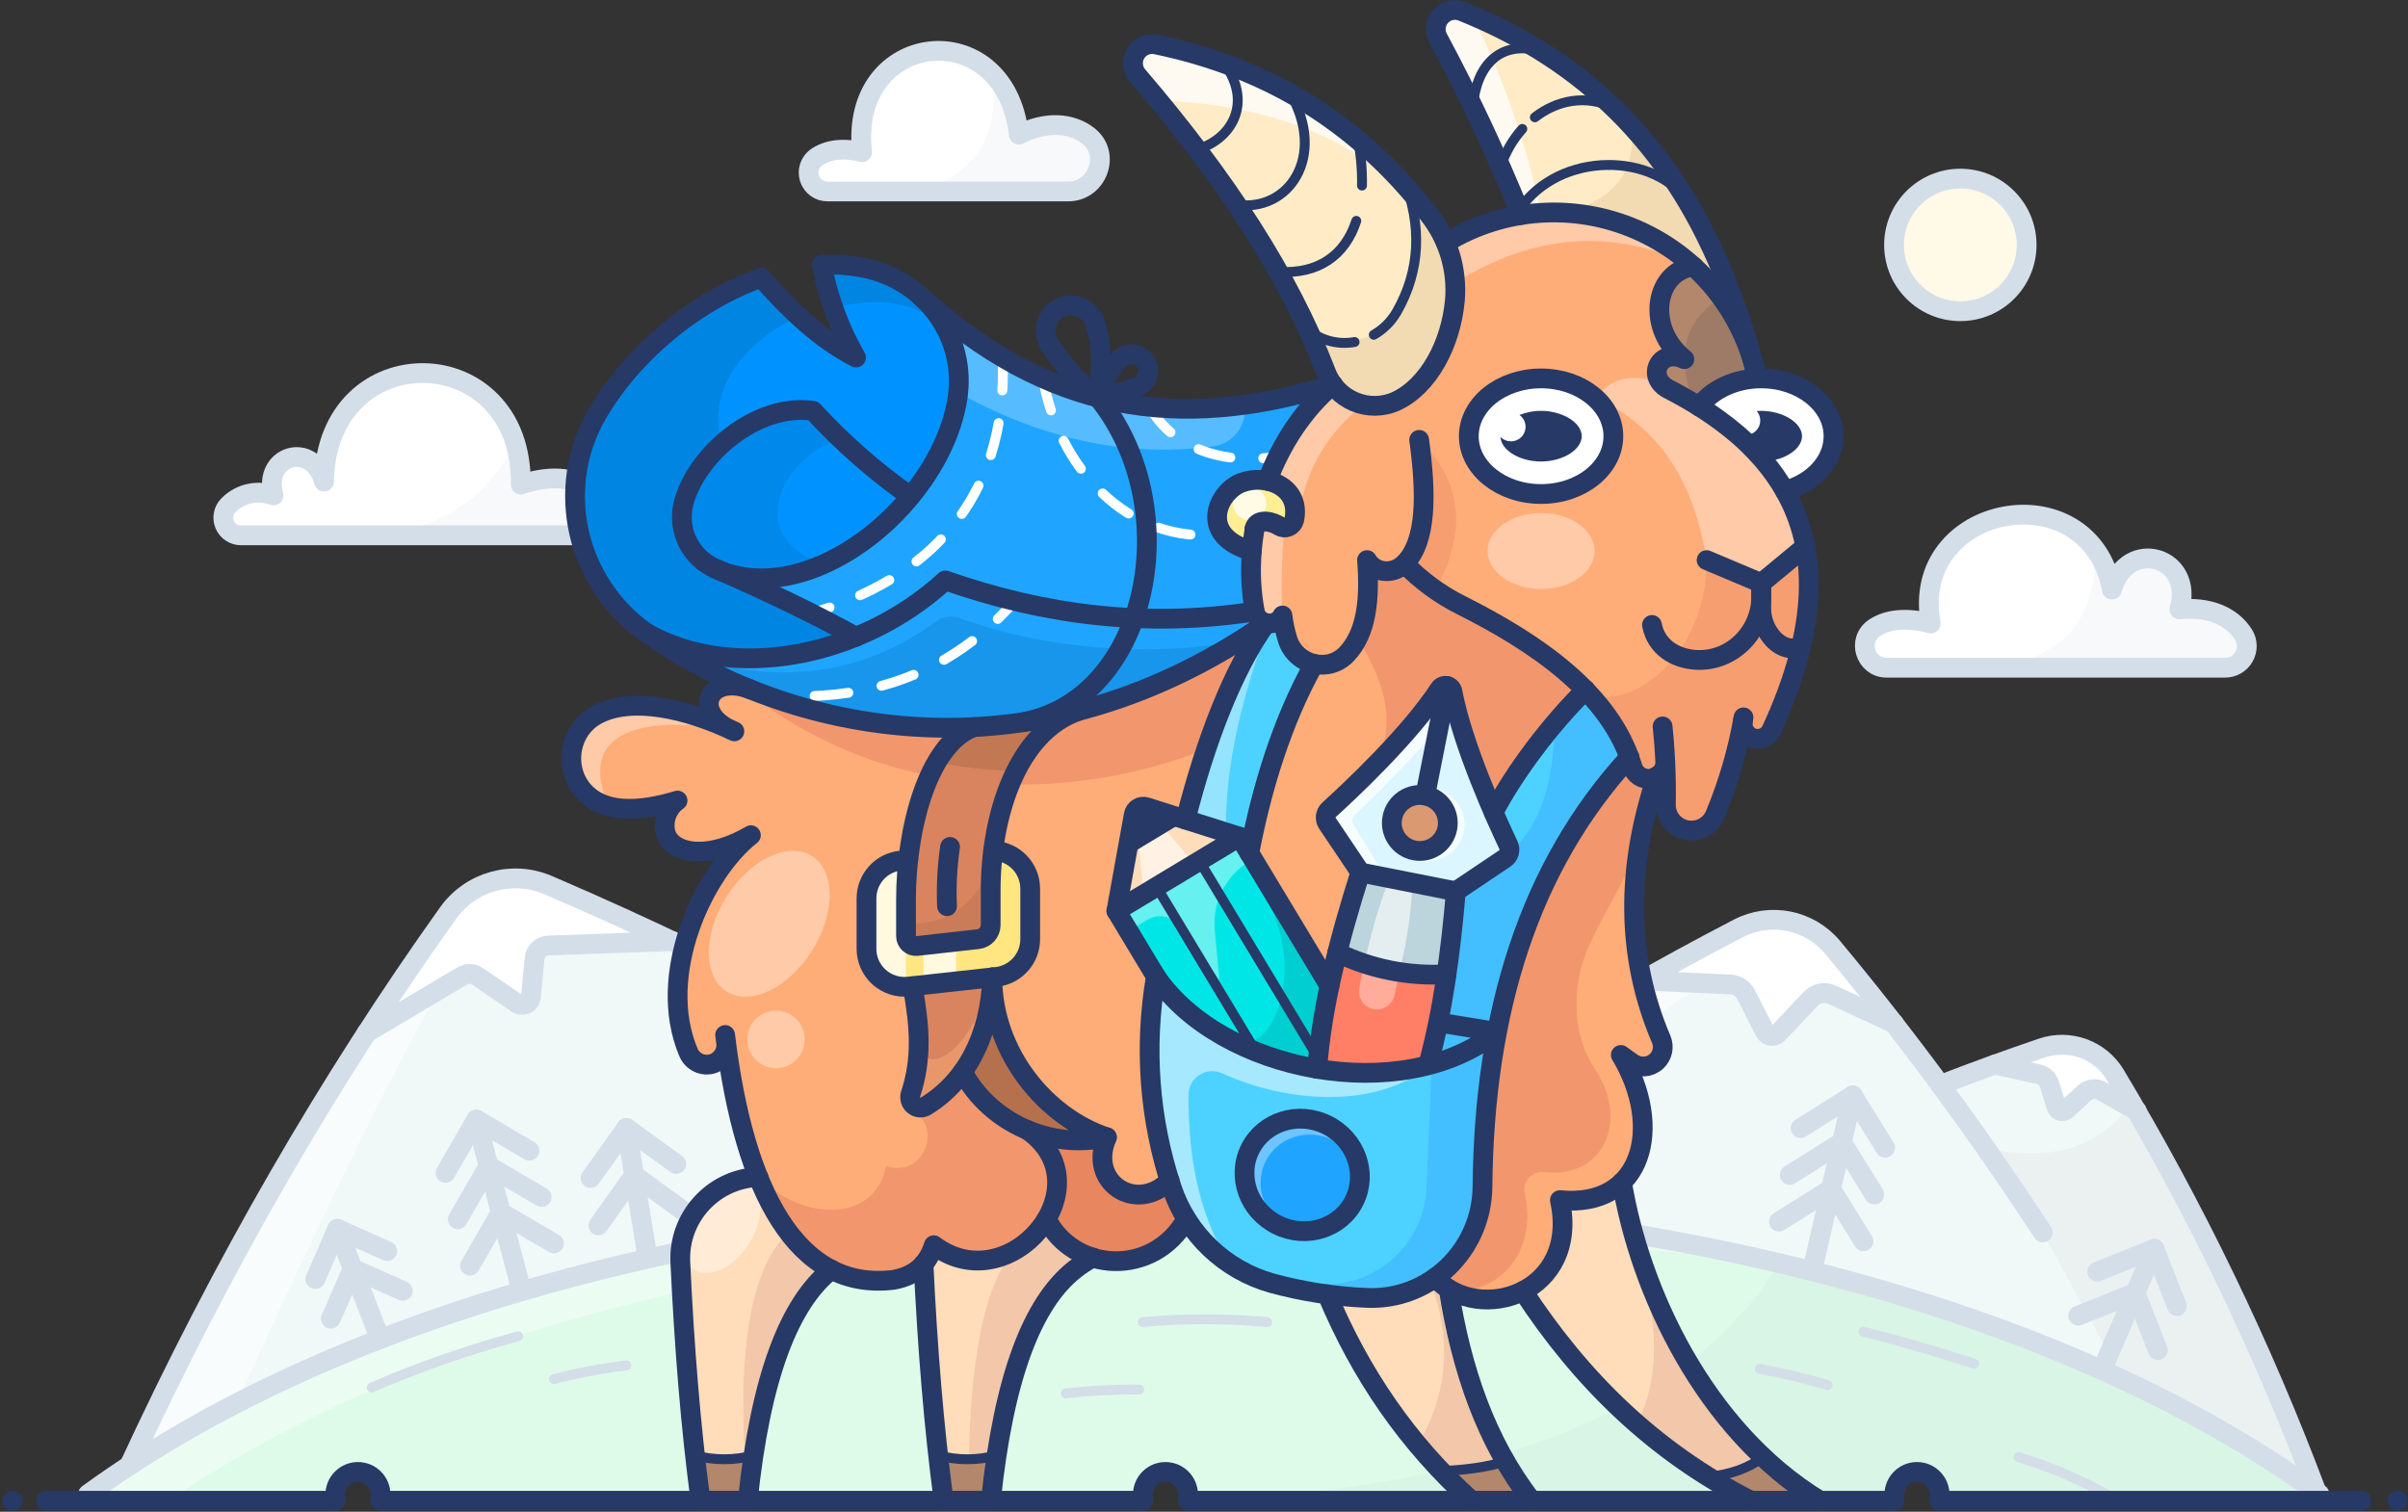 <?xml version="1.0" encoding="UTF-8"?>
<svg width="731px" height="459px" viewBox="0 0 731 459" version="1.1" xmlns="http://www.w3.org/2000/svg" xmlns:xlink="http://www.w3.org/1999/xlink">
    <rect x="0" y="0" width="731" height="459" fill="#333333" stroke="none"/>
    <!-- Generator: Sketch 45.2 (43514) - http://www.bohemiancoding.com/sketch -->
    <title>artgoat</title>
    <desc>Created with Sketch.</desc>
    <defs></defs>
    <g id="Page-1" stroke="none" stroke-width="1" fill="none" fill-rule="evenodd">
        <g id="artgoat" transform="translate(2, 3)">
            <g id="bg" transform="translate(22, 12)">
                <g id="colors" fill-rule="nonzero">
                    <path d="M618.96,440.65 L565.04,440.65 C565.04,428.98 551.04,428.98 551.04,440.65 L336.67,440.65 C336.67,429.11 322.92,429.11 322.92,440.65 L91.53,440.65 C91.53,428.98 77.78,428.98 77.78,440.65 L0.04,440.65 C4.96,436.983 10.05,433.43 15.31,429.99 C91.42,380.08 201.45,353.25 314.03,349.51 C333.78,348.85 353.61,348.9 373.35,349.67 C490.3,354.19 604.04,383.67 679.35,438.05 C680.55,438.91 681.733,439.777 682.9,440.65 L618.96,440.65 Z" id="Shape" fill="#DEFBE9"></path>
                    <path d="M657.1,177.76 C658.346,179.795 658.39,182.345 657.217,184.422 C656.043,186.499 653.836,187.777 651.45,187.76 L548.72,187.76 C542.2,187.76 539.6,179.24 545.06,175.69 C549.06,173.12 554.84,172.48 562.06,174.41 C555.23,137.92 610.25,127.63 617.06,164.11 C621.74,148.01 642.24,153.97 637.55,170.11 C646.24,169.14 653.43,171.91 657.1,177.76 Z" id="Shape" fill="#FFFFFF"></path>
                    <path d="M624.65,322.34 L614,316.34 C612.327,315.396 610.237,315.634 608.82,316.93 L603.24,322.03 C602.788,322.44 602.158,322.591 601.569,322.431 C600.98,322.271 600.513,321.822 600.33,321.24 L598.13,314.24 C597.657,312.726 596.409,311.581 594.86,311.24 L581.56,308.3 C586.32,306.567 591.103,304.9 595.91,303.3 C604.298,300.438 613.546,303.805 618.13,311.39 C620.337,314.977 622.51,318.627 624.65,322.34 Z" id="Shape" fill="#FFFFFF"></path>
                    <circle id="Oval" fill="#FFF9E8" cx="571.1" cy="59.36" r="20.13"></circle>
                    <path d="M550.96,295.76 L532.14,287.07 C529.961,286.064 527.382,286.559 525.73,288.3 L515.79,298.82 C515.234,299.396 514.434,299.67 513.641,299.555 C512.849,299.44 512.16,298.95 511.79,298.24 L506.04,286.95 C505.124,285.159 503.319,283.995 501.31,283.9 L474.55,282.69 C484.17,277.27 493.91,272.003 503.77,266.89 C513.47,261.836 525.381,264.225 532.38,272.63 C538.66,280.203 544.853,287.913 550.96,295.76 Z" id="Shape" fill="#FFFFFF"></path>
                    <path d="M306.44,26.3 C313.44,31.82 309.21,43.18 300.29,43.18 L227.29,43.18 C224.785,43.185 222.567,41.563 221.813,39.174 C221.059,36.785 221.945,34.183 224,32.75 C227.17,30.59 231.86,29.75 237.78,31.25 C233.59,-6.02 281.18,-11.37 285.38,25.9 C293.85,21.6 301.47,22.38 306.44,26.3 Z" id="Shape" fill="#FFFFFF"></path>
                    <path d="M180.1,270.76 L142.39,272.14 C140.237,272.216 138.475,273.876 138.27,276.02 L137.14,287.7 C137.062,288.655 136.481,289.497 135.616,289.909 C134.75,290.321 133.731,290.241 132.94,289.7 L120.94,281.49 C119.555,280.547 117.749,280.493 116.31,281.35 L87.31,298.6 C95.31,286.207 103.537,274.097 111.99,262.27 C118.841,252.666 131.457,249.132 142.3,253.78 C155.053,259.193 167.653,264.853 180.1,270.76 Z" id="Shape" fill="#FFFFFF"></path>
                    <path d="M154.58,133.36 C157.227,135.469 158.247,139.024 157.119,142.216 C155.991,145.407 152.965,147.532 149.58,147.51 L49.16,147.51 C47.003,147.504 45.058,146.208 44.223,144.219 C43.387,142.23 43.823,139.934 45.33,138.39 C48.892,134.743 54.281,133.564 59.04,135.39 C55.57,123.15 70.83,118.67 74.36,131.2 C75.03,86.66 134.77,87.56 134.1,132.1 C142.61,129.24 149.88,129.68 154.58,133.36 Z" id="Shape" fill="#FFFFFF"></path>
                    <path d="M313.99,349.51 C201.41,353.25 91.38,380.08 15.27,429.99 C36.175,384.532 60.261,340.607 87.35,298.54 L116.35,281.29 C117.789,280.433 119.595,280.487 120.98,281.43 L132.98,289.64 C133.771,290.181 134.79,290.261 135.656,289.849 C136.521,289.437 137.102,288.595 137.18,287.64 L138.31,275.96 C138.515,273.816 140.277,272.156 142.43,272.08 L180.14,270.73 L180.14,270.73 C227.19,293.14 272.04,318.97 313.99,349.51 Z" id="Shape" fill="#F1F8F8"></path>
                    <path d="M679.31,438.05 C604,383.65 490.26,354.19 373.31,349.67 C405.307,324.813 439.14,302.416 474.52,282.67 L501.28,283.88 C503.289,283.975 505.094,285.139 506.01,286.93 L511.76,298.22 C512.13,298.93 512.819,299.42 513.611,299.535 C514.404,299.65 515.204,299.376 515.76,298.8 L525.7,288.28 C527.352,286.539 529.931,286.044 532.11,287.05 L550.93,295.74 L550.93,295.74 C555.69,301.86 560.393,308.07 565.04,314.37 C570.5,312.25 575.993,310.197 581.52,308.21 L594.82,311.15 C596.369,311.491 597.617,312.636 598.09,314.15 L600.29,321.15 C600.473,321.732 600.94,322.181 601.529,322.341 C602.118,322.501 602.748,322.35 603.2,321.94 L608.78,316.84 C610.197,315.544 612.287,315.306 613.96,316.25 L624.61,322.25 C645.972,359.293 664.266,398.022 679.31,438.05 L679.31,438.05 Z" id="Shape" fill="#F1F8F8"></path>
                </g>
                <g id="shadows" transform="translate(0, 7)" fill-rule="nonzero">
                    <path d="M27.04,433.65 C140.44,356.55 326.66,335.97 526.23,363.3 C313.99,317.88 125.37,346.76 0.04,433.65 L27.04,433.65 Z" id="Shape" fill="#FFFFFF" opacity="0.4"></path>
                    <path d="M47.69,404.22 C76.75,340.78 105.23,280.74 129.69,244.69 L113.23,253.69 C80.91,291.04 49.35,352.56 18.02,421.25 L47.69,404.22 Z" id="Shape" fill="#FFFFFF" opacity="0.6"></path>
                    <path d="M400.69,343.88 C447.69,307 492.23,274 525,259.77 L508.82,257.96 C467.88,276.52 421.93,306.65 373.31,342.96 L400.69,343.88 Z" id="Shape" fill="#FFFFFF" opacity="0.6"></path>
                    <path d="M516.04,361.95 C485.04,410.37 421.56,429.51 341.44,433.65 L551.04,433.65 C551.04,422.01 565.04,422.01 565.04,433.65 L682.86,433.65 C642.88,401.39 583.32,379.6 516.04,361.95 Z" id="Shape" fill="#C3E0DA" opacity="0.2"></path>
                    <path d="M578.75,326.47 C598.44,331.02 613.3,326.58 623.18,312.81 L631.04,324.81 C650.79,363.5 669.04,400.88 677.69,430.24 L620.48,396.97 L596.13,352.23 L578.75,326.47 Z" id="Shape" fill="#D3D9D9" opacity="0.2"></path>
                    <path d="M132.35,112.21 C123.503,130.343 108.147,139.777 86.28,140.51 L151.04,140.51 C157.26,137.16 159.85,132.77 155.32,126.36 L134.32,124.36 L132.35,112.21 Z" id="Shape" fill="#CED6E8" opacity="0.15"></path>
                    <path d="M277.41,0.51 C279.21,17.33 273.83,30.31 255.2,36.18 L302.87,36.18 C313.46,27.99 311.53,21.68 301.13,16.62 L285.04,19.05 L277.41,0.51 Z" id="Shape" fill="#CED6E8" opacity="0.15"></path>
                    <path d="M611.93,144.75 C612.69,166.88 601.32,178.01 580.69,180.75 L651.44,180.75 C657.33,179.93 660.19,176.93 654.97,168.12 C648.97,162.53 643.55,163.03 638.19,164.23 C638.19,148 631.69,144.28 619.19,151.9 C615.6,151.63 612.9,149.76 611.93,144.75 Z" id="Shape" fill="#CED6E8" opacity="0.15"></path>
                </g>
                <g id="lines" stroke-linecap="round" stroke-linejoin="round" transform="translate(2, 0)">
                    <path d="M13.27,429.99 C41.457,369.03 73.713,313.103 110.04,262.21 C116.891,252.606 129.507,249.072 140.35,253.72 C201.27,279.81 259.01,310.9 312,349.51" id="Shape" stroke="#D3DEE8" stroke-width="6"></path>
                    <path d="M594.13,359.21 C584.07,343.83 573.707,328.893 563.04,314.4 C552.44,300.033 541.53,286.11 530.31,272.63 C523.311,264.225 511.4,261.836 501.7,266.89 C455.54,290.89 411.7,318.02 371.27,349.67" id="Shape" stroke="#D3DEE8" stroke-width="6"></path>
                    <g id="Shape"></g>
                    <path d="M563.04,314.4 C573.207,310.46 583.483,306.727 593.87,303.2 C602.258,300.338 611.506,303.705 616.09,311.29 C640.273,351.607 660.75,394.034 677.27,438.05" id="Shape" stroke="#D3DEE8" stroke-width="6"></path>
                    <path d="M0.73,438.65 C164.95,319.19 513.91,319.19 678.13,438.65" id="Shape" stroke="#D3DEE8" stroke-width="6"></path>
                    <g id="Shape"></g>
                    <path d="M86.86,406.24 C101.3,400.023 116.16,394.83 131.33,390.7" id="Shape" stroke="#D3DEE8" stroke-width="3"></path>
                    <polyline id="Shape" stroke="#D3DEE8" stroke-width="6" points="109.25 341.09 118.59 324.91 134.71 334.36"></polyline>
                    <polyline id="Shape" stroke="#D3DEE8" stroke-width="6" points="112.97 355.18 122.32 339 138.43 348.45"></polyline>
                    <polyline id="Shape" stroke="#D3DEE8" stroke-width="6" points="116.69 369.27 126.04 353.09 142.15 362.54"></polyline>
                    <path d="M132.27,376.7 L118.59,324.91" id="Shape" stroke="#D3DEE8" stroke-width="6"></path>
                    <polyline id="Shape" stroke="#D3DEE8" stroke-width="6" points="153.3 342.66 164.16 327.46 179.29 338.42"></polyline>
                    <polyline id="Shape" stroke="#D3DEE8" stroke-width="6" points="155.65 357.04 166.51 341.84 181.64 352.8"></polyline>
                    <path d="M170.57,366.72 L164.16,327.46" id="Shape" stroke="#D3DEE8" stroke-width="6"></path>
                    <polyline id="Shape" stroke="#D3DEE8" stroke-width="6" points="69.75 373.33 76.39 358.11 91.56 364.85"></polyline>
                    <polyline id="Shape" stroke="#D3DEE8" stroke-width="6" points="74.44 385.4 81.08 370.18 96.25 376.91"></polyline>
                    <path d="M89.2,391.05 L76.39,358.11" id="Shape" stroke="#D3DEE8" stroke-width="6"></path>
                    <polyline id="Shape" stroke="#D3DEE8" stroke-width="6" points="520.62 327.52 536.44 317.59 546.27 333.47"></polyline>
                    <polyline id="Shape" stroke="#D3DEE8" stroke-width="6" points="517.33 341.72 533.15 331.78 542.98 347.67"></polyline>
                    <polyline id="Shape" stroke="#D3DEE8" stroke-width="6" points="514.03 355.92 529.86 345.98 539.69 361.86"></polyline>
                    <path d="M524.22,370.31 L536.44,317.59" id="Shape" stroke="#D3DEE8" stroke-width="6"></path>
                    <polyline id="Shape" stroke="#D3DEE8" stroke-width="6" points="610.67 371.09 628.02 364.16 634.84 381.55"></polyline>
                    <polyline id="Shape" stroke="#D3DEE8" stroke-width="6" points="604.88 384.47 622.23 377.53 629.05 394.93"></polyline>
                    <path d="M612.22,400.66 L628.02,364.16" id="Shape" stroke="#D3DEE8" stroke-width="6"></path>
                    <path d="M142.15,403.72 C149.384,401.848 156.733,400.455 164.15,399.55" id="Shape" stroke="#D3DEE8" stroke-width="3"></path>
                    <path d="M539.69,389.3 C551.52,392.3 562.76,395.58 573.28,399.05" id="Shape" stroke="#D3DEE8" stroke-width="3"></path>
                    <path d="M586.78,427.42 C596.031,430.223 604.963,433.986 613.43,438.65" id="Shape" stroke="#D3DEE8" stroke-width="3"></path>
                    <path d="M508.19,400.63 C515.167,401.88 522.068,403.523 528.86,405.55" id="Shape" stroke="#D3DEE8" stroke-width="3"></path>
                    <path d="M320.92,386.42 C333.47,385.253 346.1,385.253 358.65,386.42" id="Shape" stroke="#D3DEE8" stroke-width="3"></path>
                    <path d="M297.53,408.05 C304.944,407.222 312.4,406.831 319.86,406.88" id="Shape" stroke="#D3DEE8" stroke-width="3"></path>
                    <path d="M85.35,298.54 L114.35,281.29 C115.788,280.438 117.59,280.496 118.97,281.44 L130.97,289.64 C131.761,290.181 132.78,290.261 133.646,289.849 C134.511,289.437 135.092,288.595 135.17,287.64 L136.29,275.96 C136.499,273.818 138.259,272.16 140.41,272.08 L178.13,270.73" id="Shape" stroke="#D3DEE8" stroke-width="6"></path>
                    <path d="M472.52,282.69 L499.28,283.9 C501.28,283.981 503.084,285.125 504.01,286.9 L509.76,298.19 C510.13,298.9 510.819,299.39 511.611,299.505 C512.404,299.62 513.204,299.346 513.76,298.77 L523.7,288.25 C525.348,286.502 527.929,286.003 530.11,287.01 L548.94,295.71" id="Shape" stroke="#D3DEE8" stroke-width="6"></path>
                    <path d="M579.54,308.24 L592.85,311.14 C594.398,311.483 595.646,312.627 596.12,314.14 L598.32,321.14 C598.503,321.722 598.97,322.171 599.559,322.331 C600.148,322.491 600.778,322.34 601.23,321.93 L606.81,316.83 C608.226,315.539 610.313,315.305 611.98,316.25 L622.66,322.25" id="Shape" stroke="#D3DEE8" stroke-width="6"></path>
                    <path d="M546.72,187.73 L649.44,187.73 C651.827,187.751 654.038,186.474 655.214,184.396 C656.39,182.319 656.347,179.766 655.1,177.73 C651.43,171.88 644.23,169.13 635.61,170.01 C640.29,153.91 619.8,147.95 615.12,164.01 C608.29,127.53 553.28,137.82 560.12,174.3 C552.87,172.37 547.04,173.01 543.12,175.58 C537.59,179.21 540.2,187.73 546.72,187.73 Z" id="Shape" stroke="#D3DEE8" stroke-width="6"></path>
                    <path d="M225.24,43.14 L298.24,43.14 C307.16,43.14 311.4,31.78 304.39,26.26 C299.39,22.35 291.8,21.57 283.29,25.86 C279.1,-11.41 231.5,-6.06 235.7,31.21 C229.78,29.7 225.09,30.55 221.92,32.71 C219.86,34.146 218.976,36.756 219.737,39.148 C220.499,41.541 222.729,43.159 225.24,43.14 L225.24,43.14 Z" id="Shape" stroke="#D3DEE8" stroke-width="6"></path>
                    <circle id="Oval" stroke="#D3DEE8" stroke-width="6" cx="569.1" cy="59.36" r="20.13"></circle>
                    <path d="M132.1,132.14 C140.61,129.26 147.88,129.7 152.58,133.39 C155.232,135.488 156.263,139.037 155.146,142.229 C154.03,145.421 151.012,147.553 147.63,147.54 L47.16,147.54 C44.998,147.544 43.045,146.249 42.208,144.255 C41.371,142.262 41.813,139.961 43.33,138.42 C46.894,134.778 52.28,133.6 57.04,135.42 C53.57,123.18 68.83,118.7 72.36,131.23 C73.04,86.68 132.77,87.58 132.1,132.14 Z" id="Shape" stroke="#D3DEE8" stroke-width="6"></path>
                </g>
            </g>
            <g id="main">
                <g id="colors-2" transform="translate(171, 0)" fill-rule="nonzero">
                    <path d="M360.38,111.74 L360.38,111.92 C352.91,112.26 346.45,115.58 342.82,120.43 C339.973,118.65 336.973,116.953 333.82,115.34 C326.22,111.7 330.66,102.41 338.27,106.05 C326.68,96.93 328.93,79.67 340.99,77.84 C349.472,85.537 355.695,95.401 358.99,106.37 C359.16,106.95 359.33,107.53 359.48,108.12 C359.85,109.31 360.13,110.52 360.38,111.74 Z" id="Shape" fill="#B3876B"></path>
                    <path d="M383.6,129.44 C383.6,137.13 377.43,143.65 368.84,146.03 C367.036,142.864 364.944,139.872 362.59,137.09 L362.2,136.63 C359.035,132.965 355.522,129.616 351.71,126.63 L350.78,125.92 C348.28,123.98 345.62,122.15 342.83,120.4 C346.46,115.55 352.92,112.23 360.39,111.89 C360.81,111.89 361.23,111.89 361.66,111.89 C373.78,111.89 383.6,119.75 383.6,129.44 Z" id="Shape" fill="#FFFFFF"></path>
                    <path d="M294.83,111.89 C306.95,111.89 316.77,119.75 316.77,129.44 C316.77,139.13 306.95,146.99 294.83,146.99 C282.71,146.99 272.9,139.14 272.9,129.44 C272.9,119.74 282.72,111.89 294.83,111.89 Z" id="Shape" fill="#FFFFFF"></path>
                    <path d="M239.96,261.89 L268.96,267.63 C268.23,276.21 267.32,284.63 266.13,292.81 C254.697,293.487 243.281,291.225 232.97,286.24 C234.97,278.23 237.36,270.14 239.96,261.89 Z" id="Shape" fill="#BCD4DB"></path>
                    <path d="M282.57,47.59 C276.96,34.84 270.57,21.8 263.57,8.59 C262.424,6.431 262.748,3.787 264.382,1.969 C266.017,0.152 268.612,-0.451 270.88,0.46 C287.94,7.31 303.44,16.74 316.81,29.65 C329.32,41.73 339.97,56.88 348.29,75.84 C352.677,85.716 356.272,95.924 359.04,106.37 C351.048,79.74 326.543,61.498 298.74,61.48 C295.391,61.477 292.046,61.745 288.74,62.28 C286.807,57.433 284.75,52.537 282.57,47.59 Z" id="Shape" fill="#FFECC7"></path>
                    <path d="M229.53,109.99 C218.31,80.77 199.12,51.2 172.34,19.99 C170.715,18.108 170.467,15.401 171.724,13.255 C172.981,11.11 175.464,10.002 177.9,10.5 C200.27,15.15 220.98,24.18 239.27,39.5 C244.578,43.973 249.549,48.833 254.14,54.04 C256.44,56.647 258.697,59.387 260.91,62.26 C262.931,64.851 264.612,67.691 265.91,70.71 C268.279,76.169 269.251,82.131 268.74,88.06 C267.54,101.44 260.74,114.3 250.74,118.89 C246.764,120.611 242.259,120.633 238.266,118.953 C234.273,117.273 231.139,114.035 229.59,109.99 L229.53,109.99 Z" id="Shape" fill="#FFECC7"></path>
                    <path d="M259.65,238.52 C255.046,237.611 250.577,240.605 249.666,245.208 C248.754,249.811 251.745,254.282 256.348,255.196 C260.95,256.11 265.423,253.122 266.34,248.52 C266.781,246.307 266.324,244.009 265.069,242.133 C263.814,240.257 261.864,238.957 259.65,238.52 L259.65,238.52 Z M266.24,205.28 C267.11,205.442 267.788,206.128 267.94,207 C270.11,218.54 275.94,233.3 280.4,243.61 C282.26,247.91 283.9,251.44 284.94,253.61 C285.607,255.035 285.136,256.733 283.83,257.61 L268.95,267.61 L239.95,261.87 L239.95,261.87 L229.95,246.99 C229.067,245.677 229.28,243.915 230.45,242.85 C236.58,237.28 254.88,220.16 263.95,206.21 C264.433,205.439 265.356,205.064 266.24,205.28 Z" id="Shape" fill="#DBF6FF"></path>
                    <path d="M266.12,292.81 C265.4,297.77 264.563,302.62 263.61,307.36 C262.73,311.69 261.73,315.93 260.61,320.05 L260.7,320.39 C250.46,322.922 239.826,323.435 229.39,321.9 L227.17,318.21 C227.894,310.866 229.042,303.571 230.61,296.36 C231.323,293.027 232.11,289.653 232.97,286.24 C243.278,291.223 254.69,293.485 266.12,292.81 L266.12,292.81 Z" id="Shape" fill="#FF7F66"></path>
                    <path d="M229.8,338.54 C238.54,342.86 242.27,353.16 238.12,361.54 C233.97,369.92 223.53,373.22 214.79,368.9 C206.05,364.58 202.33,354.28 206.47,345.9 C210.61,337.52 221.04,334.22 229.8,338.54 Z" id="Shape" fill="#1FA5FF"></path>
                    <path d="M227.16,318.21 L229.38,321.9 C228.54,321.79 227.71,321.66 226.88,321.52 C226.96,320.42 227.04,319.32 227.16,318.21 Z" id="Shape" fill="#C7F7FF"></path>
                    <path d="M231.62,113.79 C222.74,121.33 215.97,131.66 211.75,142.97 L211.75,142.97 C209.122,142.417 206.391,142.615 203.87,143.54 C196.55,146.29 190.49,159.65 206.98,164.29 C206.459,170.416 206.758,176.584 207.87,182.63 C175.11,187.74 143.97,183.73 113.99,173.21 C106.027,180.477 96.838,186.273 86.85,190.33 C74.69,183.61 60.73,176.88 45.34,170.15 C64.49,178 88.34,166.03 103.42,147.72 C110.81,138.72 116.08,128.26 117.68,117.84 C119.364,106.578 115.383,95.21 107.04,87.46 C145.04,121.79 184.45,128.46 231.62,113.79 Z" id="Shape" fill="#1FA5FF"></path>
                    <path d="M207.83,157.59 C207.44,159.83 207.16,162.06 206.99,164.3 L206.99,164.3 C190.5,159.66 196.56,146.3 203.88,143.55 C206.401,142.625 209.132,142.427 211.76,142.98 C217.03,144.08 221.3,148.18 219.9,154.88 C219.671,155.809 219.012,156.573 218.127,156.937 C217.242,157.301 216.236,157.22 215.42,156.72 C212.17,154.8 208.39,154.72 207.83,157.59 Z" id="Shape" fill="#FFEE92"></path>
                    <path d="M375.04,162.97 C373.93,157.018 371.834,151.293 368.84,146.03 C367.036,142.864 364.944,139.872 362.59,137.09 L362.2,136.63 C359.035,132.965 355.522,129.616 351.71,126.63 L350.78,125.92 C348.28,123.98 345.62,122.15 342.83,120.4 C340.04,118.65 337,116.92 333.83,115.31 C326.23,111.67 330.67,102.38 338.28,106.02 C326.69,96.9 328.94,79.64 341,77.81 C320.325,59.044 289.763,56.126 265.91,70.64 L265.81,70.64 C268.179,76.099 269.151,82.061 268.64,87.99 C267.44,101.37 260.64,114.23 250.64,118.82 C243.879,121.831 235.934,119.705 231.58,113.72 C222.7,121.26 215.93,131.59 211.71,142.9 L211.71,142.9 C216.98,144 221.25,148.1 219.85,154.8 C219.621,155.729 218.962,156.493 218.077,156.857 C217.192,157.221 216.186,157.14 215.37,156.64 C212.13,154.72 208.37,154.64 207.79,157.51 C207.4,159.75 207.12,161.98 206.95,164.22 L206.95,164.22 C206.428,170.346 206.728,176.514 207.84,182.56 C208.17,184.356 209.567,185.765 211.36,186.11 C213.306,186.577 215.321,185.662 216.25,183.89 L216.25,183.8 C216.55,186.322 217.089,188.81 217.86,191.23 C219.051,194.895 222.096,197.654 225.86,198.48 L225.86,198.48 C229.472,199.334 233.264,198.19 235.8,195.48 C241.93,188.96 242.8,178.63 241.93,166.98 C242.05,167.18 242.18,167.38 242.31,167.57 C244.92,171.18 250.24,171.21 253.31,168.03 C255.776,170.583 258.452,172.925 261.31,175.03 C264.2,177.16 267.268,179.037 270.48,180.64 C284.16,187.5 297.95,195.88 308.15,206.37 C313.992,212.154 318.542,219.11 321.5,226.78 C321.84,227.69 322.14,228.61 322.42,229.55 C323.056,232.092 325.521,233.733 328.112,233.339 C330.702,232.946 332.568,230.646 332.42,228.03 C332.64,232.4 332.73,236.76 332.65,241.08 L332.65,241.21 C332.674,244.908 335.301,248.077 338.93,248.786 C342.56,249.495 346.187,247.548 347.6,244.13 C351.397,235.07 354.226,225.634 356.04,215.98 L356.04,215.98 C355.992,216.237 355.968,216.498 355.97,216.76 C355.986,219.272 358.028,221.3 360.54,221.3 C362.332,221.291 363.957,220.247 364.71,218.62 C368.502,210.601 371.493,202.227 373.64,193.62 C376.43,182.14 376.74,171.97 375.04,162.97 Z M294.83,146.97 C282.72,146.97 272.9,139.12 272.9,129.42 C272.9,119.72 282.72,111.87 294.83,111.87 C306.94,111.87 316.77,119.73 316.77,129.42 C316.77,139.11 306.95,146.99 294.83,146.99 L294.83,146.97 Z M332.22,222.97 C332.29,223.89 332.34,224.8 332.4,225.72 C332.33,224.79 332.29,223.88 332.22,222.95 L332.22,222.97 Z" id="Shape" fill="#FFAD78"></path>
                    <path d="M266.12,292.81 C267.31,284.63 268.22,276.21 268.95,267.63 L283.83,257.63 C285.136,256.753 285.607,255.055 284.94,253.63 C283.94,251.43 282.26,247.9 280.4,243.63 C286.77,231.38 297.94,216.69 308.31,206.5 C314.152,212.284 318.702,219.24 321.66,226.91 L321.66,226.91 C300.66,249.74 287.66,277.82 281.47,310.33 L264.78,307.61 L263.62,307.38 C264.567,302.627 265.4,297.77 266.12,292.81 Z" id="Shape" fill="#4DD2FF"></path>
                    <path d="M264.77,307.59 L281.46,310.31 C275.311,315.075 268.238,318.507 260.69,320.39 L260.6,320.05 C261.73,315.93 262.73,311.69 263.6,307.36 L264.77,307.59 Z" id="Shape" fill="#4DD2FF"></path>
                    <path d="M281.46,310.31 C278.575,325.812 277.092,341.542 277.03,357.31 C276.95,368.322 271.576,378.623 262.59,384.99 C256.48,389.335 249.076,391.475 241.59,391.06 C237.59,390.853 233.67,390.497 229.83,389.99 C224.172,389.268 218.574,388.135 213.08,386.6 C202.281,383.578 193.005,376.621 187.08,367.1 C185.237,364.149 183.75,360.991 182.65,357.69 C182.4,356.94 182.16,356.19 181.92,355.44 C175.655,335.391 174.243,314.141 177.8,293.44 L177.8,293.44 C184.6,303.44 195.56,311.25 208.18,316.28 C214.172,318.659 220.4,320.392 226.76,321.45 C227.59,321.59 228.42,321.72 229.26,321.83 C239.696,323.365 250.33,322.852 260.57,320.32 C268.154,318.474 275.269,315.065 281.46,310.31 Z M238.12,361.55 C242.27,353.16 238.54,342.86 229.8,338.55 C221.06,334.24 210.62,337.55 206.47,345.91 C202.32,354.27 206.05,364.6 214.79,368.91 C223.53,373.22 233.98,369.93 238.12,361.55 L238.12,361.55 Z" id="Shape" fill="#4DD2FF"></path>
                    <path d="M211.39,186.19 C213.336,186.657 215.351,185.742 216.28,183.97 L216.28,183.88 C216.58,186.402 217.119,188.89 217.89,191.31 C219.081,194.975 222.126,197.734 225.89,198.56 L225.89,198.56 C216.15,216.02 209.95,236.39 206.23,255.98 L203.23,251.03 L187.23,245.94 L186.89,245.83 C192.96,221.99 201.2,200.37 211.37,186.19 L211.39,186.19 Z" id="Shape" fill="#4DD2FF"></path>
                    <path d="M86.85,190.34 C96.838,186.283 106.027,180.487 113.99,173.22 C143.99,183.74 175.11,187.75 207.87,182.64 C208.2,184.436 209.597,185.845 211.39,186.19 L211.39,186.19 C194.152,198.347 174.898,207.356 154.52,212.8 C121.497,221.428 86.571,219.162 54.94,206.34 C43.663,201.853 32.955,196.05 23.04,189.05 C41.2,199.35 65.24,199.14 86.85,190.34 Z" id="Shape" fill="#1FA5FF"></path>
                    <path d="M206.26,255.99 L203.26,251.04 L191.04,258.39 L178.04,266.22 L165.85,273.57 L177.85,293.47 L177.85,293.47 C184.65,303.47 195.61,311.28 208.23,316.31 C214.222,318.689 220.45,320.422 226.81,321.48 C226.89,320.38 226.98,319.28 227.09,318.17 C227.814,310.826 228.962,303.531 230.53,296.32 L206.26,255.99 Z" id="Shape" fill="#00E6E6"></path>
                    <path d="M139.74,266.82 L139.74,282.14 C139.74,288.022 135.316,292.963 129.47,293.61 L128.25,293.74 L104.04,296.43 L102.8,296.57 C99.544,296.934 96.288,295.895 93.844,293.714 C91.399,291.533 89.998,288.416 89.99,285.14 L89.99,269.77 C89.99,263.888 94.414,258.947 100.26,258.3 L102.68,258.03 C102.224,262.067 101.994,266.127 101.99,270.19 L101.99,281.27 C101.985,282.122 102.344,282.936 102.975,283.509 C103.607,284.081 104.452,284.358 105.3,284.27 L123.93,282.14 C126.099,281.896 127.738,280.062 127.74,277.88 L127.74,267.34 C127.741,263.311 127.995,259.287 128.5,255.29 C134.754,255.447 139.742,260.564 139.74,266.82 Z" id="Shape" fill="#FFE680"></path>
                    <path d="M162.99,342.3 C154.975,344.062 146.611,343.308 139.04,340.14 C130.607,336.726 123.629,330.477 119.31,322.47 L119.31,322.47 C124.69,315.03 127.87,305.3 128.31,293.79 C128.25,316.55 144.35,336.14 162.99,342.3 Z" id="Shape" fill="#D9845F"></path>
                    <path d="M154.52,212.81 C138.98,218.09 130.87,236.43 128.52,255.29 C128.015,259.287 127.761,263.311 127.76,267.34 L127.76,277.91 C127.758,280.092 126.119,281.926 123.95,282.17 L105.32,284.22 C104.472,284.308 103.627,284.031 102.995,283.459 C102.364,282.886 102.005,282.072 102.01,281.22 L102.01,270.19 C102.014,266.127 102.244,262.067 102.7,258.03 C104.7,240.03 111.18,222.38 122.18,217.95 L122.18,217.77 C133.102,217.237 143.94,215.575 154.52,212.81 Z" id="Shape" fill="#D9845F"></path>
                    <path d="M104.04,296.43 L128.25,293.76 C127.82,305.27 124.64,315 119.25,322.44 C116.252,326.626 112.439,330.164 108.04,332.84 C106.907,333.529 105.464,333.438 104.427,332.611 C103.39,331.784 102.98,330.398 103.4,329.14 C106.99,318.14 106.13,308.46 104.01,296.44 L104.04,296.43 Z" id="Shape" fill="#D9845F"></path>
                    <path d="M107.04,87.46 C115.372,95.22 119.338,106.591 117.64,117.85 C116.04,128.27 110.77,138.76 103.38,147.73 C92.611,140.148 82.687,131.431 73.78,121.73 C56.83,119.27 38.34,134.83 34.46,149.86 C32.465,157.885 36.499,166.188 44.04,169.58 L45.35,170.16 C60.74,176.89 74.7,183.62 86.86,190.34 C65.25,199.15 41.21,199.34 23.09,189.05 L23.09,189.05 C1.86,173.95 -4.8,145.36 8.24,122.8 C18.88,104.38 38.06,88.4 58.13,81.29 C66.86,91.29 76.13,100.06 86.88,105.55 C81.877,96.824 78.369,87.323 76.5,77.44 C81.664,77.107 86.848,77.614 91.85,78.94 C97.291,80.418 102.307,83.159 106.49,86.94 L107.04,87.46 Z" id="Shape" fill="#0093FF"></path>
                    <path d="M73.82,121.72 C82.727,131.421 92.651,140.138 103.42,147.72 C88.34,166.04 64.49,178.01 45.34,170.14 L44.03,169.56 C36.504,166.15 32.493,157.845 34.5,149.83 C38.38,134.82 56.87,119.26 73.82,121.72 Z" id="Shape" fill="#0093FF"></path>
                    <path d="M362.26,439.42 C357.8,442.753 352.24,444.753 345.58,445.42 L345.58,445.42 C322.48,431.02 304.18,411.75 289.33,389 C297.68,384.73 303.54,375.3 300.5,361.43 C308.88,362.26 315.19,360.09 319.39,356 C323.8,382.8 337.77,416.35 362.26,439.42 Z" id="Shape" fill="#FFDDBA"></path>
                    <path d="M266.78,388.38 C269.78,407.55 275.08,425.28 283.99,440.7 C278.26,442.55 271.57,443.31 264.49,443.65 C249.75,428.042 238.017,409.847 229.88,389.98 C233.713,390.487 237.633,390.843 241.64,391.05 C249.126,391.465 256.53,389.325 262.64,384.98 C263.865,386.29 265.257,387.433 266.78,388.38 Z" id="Shape" fill="#FFDDBA"></path>
                    <path d="M144.72,367.14 C147.604,372.82 152.695,377.064 158.8,378.88 C156.821,379.906 154.948,381.125 153.21,382.52 C142.04,391.28 134.04,409.59 129.55,438.88 C123.733,440.44 117.607,440.44 111.79,438.88 C109.79,420.5 108.32,401.04 107.35,380.8 L107.35,380.8 C108.789,379.129 109.859,377.173 110.49,375.06 C123.37,384.76 138.3,377.94 144.72,367.14 Z" id="Shape" fill="#FFDDBA"></path>
                    <path d="M79.39,382.47 C68.24,391.29 60.19,409.6 55.74,438.88 C49.923,440.44 43.797,440.44 37.98,438.88 C35.91,420.35 34.49,400.72 33.52,380.3 C32.851,366.674 43.335,355.076 56.96,354.37 L57.22,354.37 C62.66,367.9 69.99,377.66 79.39,382.47 Z" id="Shape" fill="#FFDDBA"></path>
                    <path d="M379.49,452.65 L358.49,452.65 C354.03,450.39 349.727,447.963 345.58,445.37 C352.247,444.757 357.807,442.757 362.26,439.37 C367.534,444.375 373.307,448.825 379.49,452.65 L379.49,452.65 Z" id="Shape" fill="#B3876B"></path>
                    <path d="M291.99,452.65 L273.74,452.65 C270.52,449.75 267.437,446.75 264.49,443.65 C271.57,443.31 278.26,442.55 283.99,440.7 C286.377,444.864 289.05,448.857 291.99,452.65 L291.99,452.65 Z" id="Shape" fill="#B3876B"></path>
                    <path d="M129.55,438.88 C128.883,443.22 128.3,447.81 127.8,452.65 L113.47,452.65 C112.87,448.13 112.31,443.54 111.79,438.88 C117.607,440.44 123.733,440.44 129.55,438.88 L129.55,438.88 Z" id="Shape" fill="#B3876B"></path>
                    <path d="M55.74,438.88 C55.073,443.22 54.49,447.81 53.99,452.65 L39.66,452.65 C39.06,448.13 38.5,443.54 37.98,438.88 C43.797,440.44 49.923,440.44 55.74,438.88 L55.74,438.88 Z" id="Shape" fill="#B3876B"></path>
                    <path d="M47.81,218.05 C48.54,218.37 49.27,218.71 49.99,219.05 C49.243,218.762 48.515,218.428 47.81,218.05 L47.81,218.05 Z" id="Shape" fill="#C7F7FF"></path>
                    <path d="M47.46,313.47 C47.47,313.623 47.47,313.777 47.46,313.93 C47.34,313.03 47.23,312.13 47.12,311.22 L47.46,313.47 Z" id="Shape" fill="#C7F7FF"></path>
                    <path d="M44.04,169.58 L45.35,170.16 L44.04,169.58 Z" id="Shape" fill="#C7F7FF"></path>
                    <path d="M259.65,238.52 C264.253,239.438 267.24,243.913 266.323,248.516 C265.407,253.119 260.932,256.108 256.329,255.192 C251.726,254.277 248.736,249.804 249.65,245.2 C250.089,242.988 251.39,241.041 253.266,239.788 C255.141,238.535 257.438,238.079 259.65,238.52 Z" id="Shape" fill="#FFAD78"></path>
                    <path d="M319.38,355.95 C315.18,360.04 308.87,362.21 300.49,361.38 C303.49,375.25 297.67,384.68 289.32,388.95 C282.205,392.633 273.7,392.418 266.78,388.38 C265.239,387.436 263.831,386.293 262.59,384.98 C271.58,378.616 276.957,368.314 277.04,357.3 C277.102,341.532 278.584,325.802 281.47,310.3 C287.7,277.79 300.7,249.71 321.66,226.88 L321.66,226.88 C322,227.79 322.3,228.71 322.58,229.65 C323.016,231.135 324.104,232.34 325.537,232.924 C326.97,233.508 328.591,233.407 329.94,232.65 C320.67,260.33 320.43,287.03 331.28,312.54 C332.328,314.976 331.627,317.812 329.566,319.481 C327.504,321.149 324.584,321.243 322.42,319.71 L318.99,317.3 C327.78,331.92 327.81,347.77 319.38,355.95 Z" id="Shape" fill="#FFAD78"></path>
                    <path d="M266.24,205.28 C265.37,205.089 264.473,205.465 264,206.22 C254.93,220.22 236.63,237.29 230.5,242.86 C229.33,243.925 229.117,245.687 230,247 L240,261.88 L240,261.88 C237.4,270.08 235,278.22 233,286.23 C232.14,289.63 231.353,293.003 230.64,296.35 L206.3,255.98 C210.02,236.39 216.22,215.98 225.96,198.56 C229.572,199.414 233.364,198.27 235.9,195.56 C242.03,189.04 242.9,178.71 242.03,167.06 C242.15,167.26 242.28,167.46 242.41,167.65 C245.02,171.26 250.34,171.29 253.41,168.11 C255.892,170.665 258.585,173.007 261.46,175.11 C264.35,177.24 267.418,179.117 270.63,180.72 C284.31,187.58 298.1,195.96 308.3,206.45 C297.93,216.64 286.76,231.33 280.39,243.58 C275.91,233.27 270.1,218.51 267.93,206.97 C267.768,206.113 267.097,205.442 266.24,205.28 Z" id="Shape" fill="#FFAD78"></path>
                    <path d="M182.04,355.43 C182.28,356.18 182.52,356.93 182.77,357.68 C183.87,360.981 185.357,364.139 187.2,367.09 C180.78,378.35 168.85,381.85 158.84,378.83 L158.84,378.83 C152.729,377.036 147.623,372.809 144.72,367.14 C149.72,358.62 149.55,347.62 139,340.14 L139,340.14 C146.584,343.325 154.967,344.086 163,342.32 C156.99,355.88 171.85,365.72 182.04,355.43 Z" id="Shape" fill="#FFAD78"></path>
                    <path d="M139.04,340.14 C149.59,347.58 149.8,358.58 144.76,367.14 C138.34,377.99 123.41,384.81 110.53,375.14 C109.899,377.253 108.829,379.209 107.39,380.88 L107.39,380.88 C105.032,383.459 101.85,385.138 98.39,385.63 C91.913,386.569 85.305,385.494 79.46,382.55 L79.46,382.55 C70.06,377.74 62.73,367.98 57.29,354.44 L57.29,354.44 C52.81,343.3 49.61,329.6 47.58,314.01 C47.59,313.857 47.59,313.703 47.58,313.55 L47.28,311.3 C47.39,312.21 47.5,313.11 47.62,314.01 C47.62,314.12 47.62,314.23 47.62,314.34 C47.657,317.235 45.62,319.743 42.78,320.303 C39.939,320.862 37.104,319.313 36.04,316.62 C25.94,293.06 40.55,261.79 54.94,250.55 C42.78,257.72 32.89,256.4 29.81,251.55 C27.95,248.63 28.39,243.03 32.69,240.03 C20.64,243.67 12.08,243.28 6.58,239.36 C-2.33,233.01 -1.42,219.09 8.28,213.94 C17.98,208.79 33.62,211.71 47.76,218.03 C48.465,218.408 49.193,218.742 49.94,219.03 C49.22,218.69 48.49,218.35 47.76,218.03 C37.29,212.4 42.42,201.47 54.89,206.34 L54.89,206.34 C76.211,214.938 99.136,218.834 122.1,217.76 L122.1,217.94 C111.1,222.37 104.63,240.01 102.62,258.02 L100.2,258.29 C94.354,258.937 89.93,263.878 89.93,269.76 L89.93,285.14 C89.93,288.421 91.327,291.547 93.772,293.734 C96.218,295.922 99.479,296.964 102.74,296.6 L103.98,296.46 L103.98,296.46 C106.1,308.46 106.98,318.19 103.37,329.16 C102.95,330.418 103.36,331.804 104.397,332.631 C105.434,333.458 106.877,333.549 108.01,332.86 C112.402,330.182 116.208,326.644 119.2,322.46 L119.2,322.46 C123.545,330.49 130.564,336.745 139.04,340.14 Z" id="Shape" fill="#FFAD78"></path>
                    <path d="M186.91,245.84 L174.96,242.05 C174.155,241.815 173.288,241.928 172.57,242.361 C171.852,242.794 171.348,243.508 171.18,244.33 L168.89,257.01 L165.89,273.57 L177.89,293.47 C174.333,314.171 175.745,335.421 182.01,355.47 C171.85,365.76 157.01,355.92 163.01,342.34 C144.37,336.15 128.27,316.59 128.27,293.8 L129.49,293.67 C135.351,293.011 139.772,288.038 139.74,282.14 L139.74,266.82 C139.742,260.564 134.754,255.447 128.5,255.29 C130.87,236.43 138.98,218.09 154.5,212.81 C174.878,207.366 194.132,198.357 211.37,186.2 C201.22,200.38 192.98,222 186.91,245.84 Z" id="Shape" fill="#FFAD78"></path>
                    <path d="M187.25,245.95 L186.91,245.84 L174.91,242.05 C174.105,241.815 173.238,241.928 172.52,242.361 C171.802,242.794 171.298,243.508 171.13,244.33 L168.84,257.01 L165.84,273.57 L178.04,266.22 L191.04,258.39 L203.23,251.04 L187.25,245.95 Z" id="Shape" fill="#FFDDBA"></path>
                </g>
                <g id="shadows-2" transform="translate(172, 0)" fill-rule="nonzero">
                    <path d="M116.88,116.22 C140.98,129.52 166.51,136.14 194.21,132.54 C197.173,132.166 199.861,130.613 201.664,128.232 C203.467,125.851 204.234,122.844 203.79,119.89 L203.79,119.89 C168.03,124.78 138.79,112.4 113.16,94.21 L116.88,116.22 Z" id="Shape" fill="#FFFFFF" opacity="0.25"></path>
                    <path d="M117.34,184.69 C145.84,195.04 180.18,196.61 205.26,190.83 C136.6,228.08 82.51,224.26 36.78,196.83 C75,208.54 99.54,193.45 110.13,185.68 C112.217,184.165 114.922,183.794 117.34,184.69 L117.34,184.69 Z" id="Shape" fill="#006AB0" opacity="0.25"></path>
                    <circle id="Oval" fill="#FFFFFF" opacity="0.75" cx="205.34" cy="149.86" r="5.06"></circle>
                    <path d="M262.72,217.95 L265.04,206.48 L228.74,244.02 L239,261.88 L245.68,261.88 L236.68,246.94 C236.258,246.241 236.379,245.343 236.97,244.78 C246.063,236.12 254.647,227.177 262.72,217.95 Z" id="Shape" fill="#FFFFFF" opacity="0.75"></path>
                    <path d="M254.76,258.14 C272.61,261.67 277.09,239.07 259.24,235.53 C269.04,240.55 265.97,256.93 254.76,258.14 Z" id="Shape" fill="#FFFFFF" opacity="0.75"></path>
                    <path d="M100.99,279.22 L100.99,296.36 C91.99,295.56 88.49,290.62 88.99,282.76 L88.99,265.94 C91.23,261.233 95.23,258.717 100.99,258.39 L100.99,279.22 Z" id="Shape" fill="#FFFFFF" opacity="0.75"></path>
                    <path d="M177.61,27.43 C217.97,29.04 248.66,43.09 265.77,73.06 C252.98,43.26 220.58,25.62 182.2,11.69 C169.26,9.23 165.71,13.14 177.61,27.43 Z" id="Shape" fill="#FFFFFF" opacity="0.75"></path>
                    <path d="M273.1,1.79 C282.361,20.791 289.321,40.829 293.83,61.48 L287.13,61.48 L262.13,7.55 C261.79,1.88 263.63,-1.76 273.1,1.79 Z" id="Shape" fill="#FFFFFF" opacity="0.75"></path>
                    <path d="M118.27,322.45 C122.27,317.1 124.94,310.23 126.42,302.05 C133.27,320.73 143.63,334.21 158.53,340.98 C144.26,346.01 130.86,339.58 118.27,322.45 Z" id="Shape" fill="#8A5B38" opacity="0.45"></path>
                    <path d="M153.4,208.73 C144.92,213.14 139.25,220.94 135.57,231.14 C127.208,231.008 118.875,230.128 110.67,228.51 C113.34,222.51 114.83,221.63 119.77,217.66 C130.1,217.19 142.66,214.75 153.37,208.73 L153.4,208.73 Z" id="Shape" fill="#8A5B38" opacity="0.3"></path>
                    <path d="M102.26,277.38 C115.89,277.48 124.13,269.54 128.17,255.38 L126.1,280.14 L103.52,282.75 L102.25,282.75 L102.26,277.38 Z" id="Shape" fill="#8A5B38" opacity="0.2"></path>
                    <path d="M307.31,206.48 L297.92,217.42 C297.62,233.54 294.24,247.33 284.08,255.99 L268.88,266.99 L262.88,307.41 L260.66,320.14 L259.04,357.57 C258.415,372.988 246.415,385.532 231.04,386.84 C225.697,387.191 220.332,386.956 215.04,386.14 L236.48,390.78 C253.96,391.41 268.95,386.51 275.48,362.83 L280.59,309.38 C286.075,278.725 299.917,250.18 320.59,226.89 L307.31,206.48 Z" id="Shape" fill="#3DB2FF" opacity="0.6"></path>
                    <path d="M101.04,333.31 C113.04,337.4 107.04,355.08 95.04,350.99 C91.27,369.71 66.77,367.09 55.52,353.08 C62.1,378.08 95.04,400.21 109.52,375.08 C130.33,393.48 160.25,359.63 139.44,341.23 C129.79,337.28 123.24,330.59 118.3,322.48 C120.29,324.34 102.32,334.95 101.04,333.31 Z" id="Shape" fill="#F2976D"></path>
                    <path d="M119.78,217.66 C114.828,221.636 110.907,226.747 108.35,232.56 C85.939,228.213 65.08,218.003 47.9,202.97 C74.04,214.03 96.95,218.72 119.78,217.66 Z" id="Shape" fill="#F2976D"></path>
                    <path d="M207.31,190.34 L192.2,224.41 C173.448,231.838 153.417,235.501 133.25,235.19 C136.93,224.99 142.6,217.19 151.08,212.78 L151.08,212.78 C168.54,208.24 186.83,200.67 207.31,190.34 Z" id="Shape" fill="#F2976D"></path>
                    <path d="M270.94,388.91 C285.94,386.45 291.99,372.64 288.85,359.32 C288.479,357.605 288.97,355.816 290.167,354.532 C291.363,353.248 293.113,352.631 294.85,352.88 C312.21,354.98 320.85,337.94 310.33,321.77 C307.557,317.644 305.743,312.949 305.02,308.03 C302.34,287.49 313.02,277.35 320.93,259.47 L326.04,232.03 L318.87,225.82 C293.67,252.23 277.24,290.73 274.43,348.06 C274.26,364.77 270,376.86 260.69,383.25 L270.94,388.91 Z" id="Shape" fill="#F2976D"></path>
                    <path d="M238.12,190.83 C246.55,204.44 250.82,217.93 242.27,231.05 L265.27,205.28 L278.04,240.55 L307.26,206.48 L252.39,168.08 L241.04,168.14 L238.12,190.83 Z" id="Shape" fill="#F2976D"></path>
                    <path d="M340.23,119.45 C334.92,105.45 336.54,93.93 349.78,86.61 L359.39,111.92 L340.23,119.45 Z" id="Shape" fill="#4A4E56" opacity="0.2"></path>
                    <path d="M300.04,61.88 C318.2,57.28 323.6,46.88 320.66,32.62 C335.66,49.29 346.02,67.87 350.66,88.77 C338.12,71.03 321.13,62.33 300.04,61.88 Z" id="Shape" fill="#F2DAB3"></path>
                    <path d="M224.04,99.14 C248.48,105.44 256.86,89.54 254.58,58.87 L265.32,71.56 C268.89,103.89 260.6,121.46 235.49,118.12 L224.04,99.14 Z" id="Shape" fill="#F2DAB3"></path>
                    <ellipse id="Oval" fill="#FFFFFF" opacity="0.4" transform="translate(45.057, 369.287) rotate(-57.84) translate(-45.057, -369.287) " cx="45.057" cy="369.287" rx="15.62" ry="9.87"></ellipse>
                    <path d="M105.84,316.35 C109.78,323.73 122.07,311.92 124.78,298.66 C122.09,316.42 118.1,328.66 103.78,332.87 L105.84,316.35 Z" id="Shape" fill="#E8976B"></path>
                    <polygon id="Shape" fill="#FFFFFF" opacity="0.6" points="171.2 248.53 173.2 268.55 189.03 259.72 177.07 245.84"></polygon>
                    <path d="M81.04,130.03 C59.9,138.21 53.74,161.88 76.4,168.21 C49.73,178.04 34.23,169.35 33.22,151.35 C40.07,130.99 53.95,122.22 72.86,121.72 L81.04,130.03 Z" id="Shape" fill="#006AB0" opacity="0.25"></path>
                    <path d="M45.1,131.85 C40.36,114.73 51.9,101.18 68.36,92.99 L57.11,81.29 C19.62,98 -0.7,122.19 1.27,156.09 C11.43,192.68 38.66,205.44 85.84,190.34 L47.19,171.55 C25.14,161.83 29.55,147.76 45.1,131.85 Z" id="Shape" fill="#006AB0" opacity="0.35"></path>
                    <path d="M78.97,90.48 C95.06,86.48 105.03,89.91 112.73,96 C104.73,83.75 93.5,76.09 75.59,78 L78.97,90.48 Z" id="Shape" fill="#006AB0" opacity="0.35"></path>
                    <path d="M260.66,320.14 C231.05,326.92 208.29,319.25 188.37,305.6 L176.45,296.37 C175.453,310.534 175.627,324.755 176.97,338.89 C180.97,361.57 188.2,374.5 198.16,378.84 C189.52,364.22 186.68,347.33 186.81,329.28 C186.839,326.852 188.097,324.604 190.152,323.309 C192.206,322.014 194.777,321.849 196.98,322.87 C216.77,331.84 243.75,334.03 260.66,320.14 Z" id="Shape" fill="#FFFFFF" opacity="0.5"></path>
                    <path d="M247.83,263.65 C244.565,272.06 242.028,280.735 240.25,289.58 L250.86,291.7 C253.125,282.971 254.432,274.022 254.76,265.01 L247.83,263.65 Z" id="Shape" fill="#FFFFFF" opacity="0.6"></path>
                    <g id="Group" opacity="0.35" transform="translate(0, 61)" fill="#FFFFFF">
                        <path d="M344.04,106.05 C340.18,81.29 328.86,64.95 310.26,56.84 C316.51,49.05 325.33,48.35 337.46,56.84 C355.71,67.24 369.75,80.84 374.01,101.97 L360.63,113.05 L344.04,106.05 Z" id="Shape"></path>
                        <path d="M340.04,16.84 C315.987,5.147 291.89,6.813 267.75,21.84 L265.75,9.2 C289.39,-3.86 314.04,-3.24 340.04,16.84 Z" id="Shape"></path>
                        <path d="M239.87,58.87 C229.54,67.07 222.96,77.46 220.69,90.39 L211.44,80.22 C215.461,69.868 221.876,60.616 230.16,53.22 L239.87,58.87 Z" id="Shape"></path>
                        <path d="M215.86,96.14 C215.075,105.054 214.881,114.01 215.28,122.95 L208.04,126.79 C206.049,117.178 205.27,107.355 205.72,97.55 C208.6,93.75 211.98,93.32 215.86,96.14 Z" id="Shape"></path>
                        <ellipse id="Oval" transform="translate(59.517, 216.473) rotate(-57.84) translate(-59.517, -216.473) " cx="59.517" cy="216.473" rx="24.31" ry="15.35"></ellipse>
                        <circle id="Oval" cx="61.57" cy="251.58" r="8.73"></circle>
                        <path d="M10.79,180.77 C-0.52,154.88 27.53,153.55 48.99,158.05 C24.05,148.79 3.15,144.92 0.55,165.38 C1.04,174.77 4.29,180.19 10.79,180.77 Z" id="Shape"></path>
                        <ellipse id="Oval" cx="293.83" cy="103.3" rx="16.25" ry="11.52"></ellipse>
                    </g>
                    <path d="M198.15,248.53 C197.99,225.05 205.62,201.3 211.43,186.01 C201.31,201.45 192.84,220.78 186.24,244.55 L198.15,248.53 Z" id="Shape" fill="#FFFFFF" opacity="0.4"></path>
                    <circle id="Oval" fill="#4A4E56" opacity="0.2" cx="257" cy="246.86" r="8.88"></circle>
                    <path d="M240.25,289.58 C239.587,292.071 239.049,294.595 238.64,297.14 C238.156,300.021 240.017,302.774 242.87,303.4 L243.01,303.4 C245.855,303.894 248.598,302.103 249.29,299.3 C249.89,296.92 250.4,294.37 250.86,291.71 L240.25,289.58 Z" id="Shape" fill="#FFFFFF" opacity="0.35"></path>
                    <path d="M65.28,371.05 C50.9,385.33 50.04,418.24 53.04,452.65 C55.073,421.917 63.407,398.393 78.04,382.08 L65.28,371.05 Z" id="Shape" fill="#F2C7AA"></path>
                    <path d="M156.18,378.27 C139.78,392.44 131.08,413.27 127.95,438.88 L120.18,438.88 C120.48,416.8 123.55,383.81 136.53,374.3 L144.04,367.64 L156.18,378.27 Z" id="Shape" fill="#F2C7AA"></path>
                    <path d="M283.04,440.69 L264.2,444.97 L256.36,435.68 C265.86,419.88 266.6,403.22 260.21,385.87 L266.84,389.98 C268.468,407.864 273.998,425.174 283.04,440.69 Z" id="Shape" fill="#F2C7AA"></path>
                    <path d="M363.31,439.97 L345.68,445.2 L322.91,429.3 C329.73,415.98 329.02,401.01 325.33,385.3 C333.742,406.135 346.72,424.817 363.31,439.97 Z" id="Shape" fill="#F2C7AA"></path>
                    <path d="M143.04,341.55 C147.45,349.94 148.53,358.55 144.04,367.64 C160.29,383.58 174.48,384.27 186.19,366.72 L181.59,357.05 C166.77,363.05 160.36,358.12 161.73,343.05 L143.04,341.55 Z" id="Shape" fill="#E8865F"></path>
                    <path d="M233.09,344.59 C232.346,344.046 231.557,343.567 230.73,343.16 C223.03,339.35 213.83,342.26 210.18,349.64 C207.78,354.618 208.334,360.516 211.62,364.96 C205.591,360.733 203.48,352.78 206.62,346.12 C210.28,338.74 219.47,335.83 227.17,339.64 C229.52,340.779 231.553,342.479 233.09,344.59 Z" id="Shape" fill="#FFFFFF" opacity="0.35"></path>
                    <path d="M205.26,312.96 C211.7,313.88 223.44,292.04 209.26,267.63 C223.54,286.26 228.72,295.5 228.72,295.5 L225.9,321.5 L205.26,312.96 Z" id="Shape" fill="#008A94" opacity="0.25"></path>
                    <path d="M205.77,258.21 L206.33,257.89 L202.87,252.14 L165.49,273.28 L168.49,279.64 L174.6,276.13 C177.746,274.32 181.749,275.154 183.91,278.07 L196.2,294.67 L194.77,279.45 C193.968,270.828 198.265,262.53 205.77,258.21 L205.77,258.21 Z" id="Shape" fill="#FFFFFF" opacity="0.4"></path>
                    <rect id="Rectangle-path" fill="#FFFFFF" opacity="0.75" x="106.33" y="284.24" width="9.91" height="11.25"></rect>
                    <g id="Group" opacity="0.65" transform="translate(252, 130)" fill="#F2976D">
                        <path d="M92.04,37.05 C92.27,62.4 74.04,79.55 60.14,78.58 L70.25,100.58 C72.57,103.7 75.47,104.58 79.63,100.58 L79.91,112.94 C84.02,118.61 88.81,120.2 94.91,113.65 L102.1,90.58 L110.1,90.5 C120.85,71.93 124.1,52.71 121.93,33.01 L108.55,44.09 L92.04,37.05 Z" id="Shape"></path>
                        <path d="M4.82,0.55 C17.31,12.45 20.03,27.31 9.82,46.1 L0.43,38.1 C7.04,26.61 8.79,14.14 4.82,0.55 Z" id="Shape"></path>
                    </g>
                </g>
                <g id="lines-2">
                    <path d="M304.38,181.34 C303.24,182.567 302.077,183.76 300.89,184.92" id="Shape" stroke="#FFFFFF" stroke-width="3" stroke-linecap="round" stroke-linejoin="round"></path>
                    <path d="M293.11,191.64 C278.91,202.48 261.53,208.5 240.17,208.41" id="Shape" stroke="#FFFFFF" stroke-width="3" stroke-linecap="round" stroke-linejoin="round" stroke-dasharray="10.29"></path>
                    <path d="M235.04,208.28 C233.4,208.2 231.733,208.087 230.04,207.94" id="Shape" stroke="#FFFFFF" stroke-width="3" stroke-linecap="round" stroke-linejoin="round"></path>
                    <path d="M302.37,105.55 C304.19,149.7 278.49,173.22 244.29,183.21" id="Shape" stroke="#FFFFFF" stroke-width="3" stroke-linecap="round" stroke-linejoin="round" stroke-dasharray="10"></path>
                    <path d="M314.67,111.89 C318.92,138.05 340.04,162.8 369.25,159.15" id="Shape" stroke="#FFFFFF" stroke-width="3" stroke-linecap="round" stroke-linejoin="round" stroke-dasharray="10"></path>
                    <path d="M347.04,120.53 C353.12,131.78 367.5,138.38 385.19,135.7" id="Shape" stroke="#FFFFFF" stroke-width="3" stroke-linecap="round" stroke-linejoin="round" stroke-dasharray="10"></path>
                    <path d="M99.78,452.65 L12,452.65" id="Shape" stroke="#273966" stroke-width="6" stroke-linecap="round" stroke-linejoin="round"></path>
                    <path d="M573.06,452.65 L358.67,452.65" id="Shape" stroke="#273966" stroke-width="6" stroke-linecap="round" stroke-linejoin="round"></path>
                    <path d="M344.92,452.65 L113.53,452.65" id="Shape" stroke="#273966" stroke-width="6" stroke-linecap="round" stroke-linejoin="round"></path>
                    <path d="M714.86,452.65 L586.81,452.65" id="Shape" stroke="#273966" stroke-width="6" stroke-linecap="round" stroke-linejoin="round"></path>
                    <path d="M725.86,452.65 L725.76,452.65" id="Shape" stroke="#273966" stroke-width="6" stroke-linecap="round" stroke-linejoin="round"></path>
                    <path d="M1.86,452.65 L1.76,452.65" id="Shape" stroke="#273966" stroke-width="6" stroke-linecap="round" stroke-linejoin="round"></path>
                    <ellipse id="Oval" stroke="#273966" stroke-width="6" stroke-linecap="round" stroke-linejoin="round" cx="465.83" cy="129.44" rx="21.94" ry="17.55"></ellipse>
                    <path d="M478.17,129.44 C478.17,133.53 472.41,137.12 465.83,137.12 C459.25,137.12 453.73,133.68 453.5,129.69 C454.334,130.521 455.463,130.988 456.64,130.99 C458.57,131.02 460.296,129.792 460.899,127.958 C461.502,126.124 460.842,124.111 459.27,122.99 C461.355,122.152 463.583,121.724 465.83,121.73 C472.41,121.77 478.17,125.35 478.17,129.44 Z" id="Shape" fill="#273966" fill-rule="nonzero"></path>
                    <path d="M539.84,146.03 C548.43,143.65 554.6,137.13 554.6,129.44 C554.6,119.75 544.78,111.89 532.66,111.89 C524.66,111.89 517.66,115.31 513.83,120.43" id="Shape" stroke="#273966" stroke-width="6" stroke-linecap="round" stroke-linejoin="round"></path>
                    <path d="M545.04,129.44 C545.04,133.34 539.81,136.78 533.63,137.09 L533.24,136.63 C530.075,132.965 526.562,129.616 522.75,126.63 L521.82,125.92 C522.323,125.349 522.894,124.842 523.52,124.41 C523.515,124.493 523.515,124.577 523.52,124.66 C523.515,126.619 524.8,128.348 526.678,128.908 C528.555,129.467 530.577,128.724 531.645,127.081 C532.713,125.439 532.573,123.289 531.3,121.8 C531.76,121.8 532.24,121.74 532.71,121.74 C539.23,121.77 545.04,125.35 545.04,129.44 Z" id="Shape" fill="#273966" fill-rule="nonzero"></path>
                    <path d="M431.9,62.26 C409,32.49 380.63,17.09 348.9,10.49 C346.468,10.006 343.996,11.116 342.742,13.256 C341.488,15.396 341.728,18.095 343.34,19.98 C370.12,51.2 389.34,80.77 400.53,109.98 C402.056,114.044 405.187,117.301 409.188,118.985 C413.19,120.668 417.708,120.631 421.68,118.88 C431.68,114.29 438.49,101.43 439.68,88.04 C440.417,78.775 437.639,69.571 431.9,62.26 L431.9,62.26 Z" id="Shape" stroke="#273966" stroke-width="6" stroke-linecap="round" stroke-linejoin="round"></path>
                    <path d="M459.72,62.28 C452.302,43.934 443.893,26.004 434.53,8.57 C433.384,6.411 433.708,3.767 435.342,1.949 C436.977,0.132 439.572,-0.471 441.84,0.44 C474.84,13.72 502.05,36.6 519.25,75.82 C523.713,85.845 527.365,96.211 530.17,106.82 L530.17,106.82 C530.33,107.42 530.5,108.03 530.67,108.64 C530.67,108.73 530.72,108.82 530.74,108.91" id="Shape" stroke="#273966" stroke-width="6" stroke-linecap="round" stroke-linejoin="round"></path>
                    <path d="M428.82,130.55 C431.04,146.98 431.18,161.2 424.44,168.08 C421.32,171.28 415.99,171.26 413.37,167.64 C413.24,167.45 413.11,167.25 412.99,167.05 C413.89,178.7 412.99,189.05 406.86,195.55 C401.31,201.46 391.47,199.01 388.93,191.31 C388.159,188.89 387.62,186.402 387.32,183.88 L387.32,183.97 C386.397,185.637 384.531,186.548 382.649,186.25 C380.768,185.953 379.273,184.51 378.91,182.64 C377.798,176.594 377.499,170.426 378.02,164.3 L378.02,164.3 C378.19,162.04 378.48,159.78 378.87,157.52" id="Shape" stroke="#273966" stroke-width="6" stroke-linecap="round" stroke-linejoin="round"></path>
                    <path d="M402.62,113.79 C393.74,121.33 386.97,131.66 382.75,142.97" id="Shape" stroke="#273966" stroke-width="6" stroke-linecap="round" stroke-linejoin="round"></path>
                    <path d="M499.49,186.74 C500.76,193.4 506.39,196.93 512.75,197.34 C523.62,198.03 532.66,189.01 532.66,178.12 L532.66,174.05 L516.08,167.05" id="Shape" stroke="#273966" stroke-width="6" stroke-linecap="round" stroke-linejoin="round"></path>
                    <path d="M544.69,193.59 C541.6,194.42 538.39,193.59 535.76,190.39 C533.714,187.864 532.617,184.701 532.66,181.45 L532.66,174.05 L546.04,162.97" id="Shape" stroke="#273966" stroke-width="6" stroke-linecap="round" stroke-linejoin="round"></path>
                    <path d="M436.96,70.67 C454.459,60.032 476.036,58.563 494.815,66.732 C513.594,74.9 527.231,91.686 531.38,111.74" id="Shape" stroke="#273966" stroke-width="6" stroke-linecap="round" stroke-linejoin="round"></path>
                    <path d="M527.28,214.81 C525.523,224.906 522.652,234.777 518.72,244.24 C517.348,247.727 513.683,249.738 510.005,249.022 C506.327,248.306 503.684,245.067 503.72,241.32 L503.72,241.19 C503.858,233.297 503.524,225.403 502.72,217.55 C503.07,221.08 503.35,224.55 503.52,227.97 C503.733,230.602 501.898,232.959 499.295,233.399 C496.691,233.839 494.184,232.216 493.52,229.66 C486.94,207.45 464.1,192.05 441.58,180.75 C438.368,179.147 435.3,177.27 432.41,175.14 C429.535,173.037 426.842,170.695 424.36,168.14" id="Shape" stroke="#273966" stroke-width="6" stroke-linecap="round" stroke-linejoin="round"></path>
                    <path d="M512.04,77.84 C499.99,79.68 497.74,96.93 509.32,106.05 C501.72,102.41 497.32,111.7 504.88,115.34 C508,116.947 510.983,118.643 513.83,120.43 C516.62,122.18 519.28,124.01 521.78,125.95 L522.71,126.66 C526.522,129.646 530.035,132.995 533.2,136.66 L533.59,137.12 C535.944,139.902 538.036,142.894 539.84,146.06 C549.91,163.8 550.33,187.12 535.76,218.65 C535.007,220.277 533.382,221.321 531.59,221.33 C529.078,221.33 527.036,219.302 527.02,216.79 C527.018,216.528 527.042,216.267 527.09,216.01" id="Shape" stroke="#273966" stroke-width="6" stroke-linecap="round" stroke-linejoin="round"></path>
                    <path d="M229.11,81.29 C209.04,88.4 189.86,104.38 179.22,122.8 C166.22,145.36 172.84,173.95 194.07,189.05 C236.32,219.14 310.04,236.38 382.39,186.2" id="Shape" stroke="#273966" stroke-width="6" stroke-linecap="round" stroke-linejoin="round"></path>
                    <path d="M247.48,77.44 C252.644,77.107 257.828,77.614 262.83,78.94 C280.07,83.64 291.37,100.18 288.68,117.85 C287.08,128.27 281.81,138.76 274.42,147.73 C263.651,140.148 253.727,131.431 244.82,121.73 C227.87,119.27 209.38,134.83 205.5,149.86 C203.499,157.875 207.514,166.174 215.04,169.58 C234.4,178.58 259.04,166.46 274.43,147.73" id="Shape" stroke="#273966" stroke-width="6" stroke-linecap="round" stroke-linejoin="round"></path>
                    <path d="M194.04,189.06 C220.38,204.06 259.21,196.82 284.96,173.22 C314.96,183.74 346.08,187.75 378.84,182.65" id="Shape" stroke="#273966" stroke-width="6" stroke-linecap="round" stroke-linejoin="round"></path>
                    <path d="M215.04,169.58 C230.95,176.51 245.36,183.43 257.87,190.34" id="Shape" stroke="#273966" stroke-width="6" stroke-linecap="round" stroke-linejoin="round"></path>
                    <path d="M277.47,86.91 C315.66,121.72 355.2,128.54 402.62,113.79" id="Shape" stroke="#273966" stroke-width="6" stroke-linecap="round" stroke-linejoin="round"></path>
                    <path d="M247.48,77.44 C249.349,87.323 252.857,96.824 257.86,105.55 C247.12,100.06 237.86,91.29 229.11,81.29" id="Shape" stroke="#273966" stroke-width="6" stroke-linecap="round" stroke-linejoin="round"></path>
                    <path d="M299.5,255.29 C305.754,255.447 310.742,260.564 310.74,266.82 L310.74,282.14 C310.74,288.022 306.316,292.963 300.47,293.61 L273.8,296.55 C270.556,296.898 267.316,295.856 264.884,293.681 C262.452,291.506 261.055,288.403 261.04,285.14 L261.04,269.77 C261.04,263.888 265.464,258.947 271.31,258.3 L273.73,258.03" id="Shape" stroke="#273966" stroke-width="6" stroke-linecap="round" stroke-linejoin="round"></path>
                    <path d="M293.16,217.95 C279.66,223.38 273.04,248.7 273.04,270.14 L273.04,281.22 C273.036,282.07 273.393,282.883 274.022,283.455 C274.651,284.027 275.494,284.305 276.34,284.22 L294.93,282.14 C297.099,281.896 298.738,280.062 298.74,277.88 L298.74,267.34 C298.74,244.88 306.66,219.22 325.51,212.81" id="Shape" stroke="#273966" stroke-width="6" stroke-linecap="round" stroke-linejoin="round"></path>
                    <path d="M225.94,206.36 C212.67,201.18 207.72,213.87 220.94,219.05 C206.24,212.05 189.6,208.45 179.28,213.96 C169.62,219.11 168.67,233.04 177.59,239.39 C183.09,243.31 191.64,243.7 203.69,240.06 C199.4,243.06 198.96,248.66 200.82,251.58 C203.9,256.42 213.82,257.74 225.95,250.58 C211.56,261.82 196.95,293.09 207.05,316.65 C208.248,319.373 211.261,320.807 214.13,320.02 L214.13,320.02 C216.975,319.205 218.801,316.436 218.43,313.5 L218.13,311.24 C223.81,358.56 239.96,389.24 269.3,385.57 C276.09,384.32 279.73,380.57 281.47,375.07 C304.47,392.4 333.97,357.07 309.98,340.15" id="Shape" stroke="#273966" stroke-width="6" stroke-linecap="round" stroke-linejoin="round"></path>
                    <path d="M275.04,296.44 C277.17,308.44 278.04,318.18 274.44,329.15 C274.032,330.397 274.439,331.767 275.462,332.588 C276.486,333.409 277.911,333.509 279.04,332.84 C291.04,325.52 298.55,311.84 299.22,293.76" id="Shape" stroke="#273966" stroke-width="6" stroke-linecap="round" stroke-linejoin="round"></path>
                    <path d="M299.25,293.76 C299.25,316.55 315.35,336.11 333.99,342.3 C316.87,346.18 298.37,337.8 290.27,322.45" id="Shape" stroke="#273966" stroke-width="6" stroke-linecap="round" stroke-linejoin="round"></path>
                    <path d="M285.49,272.14 C285.233,266.124 285.541,260.098 286.41,254.14" id="Shape" stroke="#273966" stroke-width="6" stroke-linecap="round" stroke-linejoin="round"></path>
                    <path d="M492.65,226.89 C462.15,260.14 448.52,304.39 448.04,357.3 C447.86,376.56 431.87,392.05 412.64,391.05 C403.001,390.628 393.439,389.135 384.13,386.6 C369.841,382.588 358.466,371.762 353.75,357.69 C346.875,337.012 345.209,314.956 348.9,293.48 C368.65,322.48 423.5,333.32 452.46,310.32 L435.77,307.61" id="Shape" stroke="#273966" stroke-width="6" stroke-linecap="round" stroke-linejoin="round"></path>
                    <polyline id="Shape" stroke="#273966" stroke-width="6" stroke-linecap="round" stroke-linejoin="round" points="348.92 293.51 348.89 293.47 336.9 273.57 349.09 266.22 362.09 258.39 374.28 251.04 401.6 296.36"></polyline>
                    <path d="M336.9,273.57 L342.18,244.33 C342.33,243.499 342.831,242.772 343.555,242.336 C344.278,241.899 345.154,241.795 345.96,242.05 L374.28,251.05" id="Shape" stroke="#273966" stroke-width="6" stroke-linecap="round" stroke-linejoin="round"></path>
                    <path d="M339.89,257.01 L358.24,245.95 L345.96,242.05 C345.154,241.795 344.278,241.899 343.555,242.336 C342.831,242.772 342.33,243.499 342.18,244.33 L339.89,257.01 Z" id="Shape" fill="#273966" fill-rule="nonzero"></path>
                    <path d="M379.3,316.35 L349.09,266.22" id="Shape" stroke="#273966" stroke-width="3" stroke-linecap="round" stroke-linejoin="round"></path>
                    <path d="M400.38,321.9 L362.09,258.39" id="Shape" stroke="#273966" stroke-width="3" stroke-linecap="round" stroke-linejoin="round"></path>
                    <path d="M397.88,321.52 C399.24,302.63 404.44,282.52 410.96,261.89 L439.96,267.63 C438.38,286.14 436.02,303.98 431.61,320.05" id="Shape" stroke="#273966" stroke-width="6" stroke-linecap="round" stroke-linejoin="round"></path>
                    <path d="M439.94,267.63 L454.82,257.63 C456.122,256.75 456.592,255.055 455.93,253.63 C452.39,246.15 442,223.34 438.93,206.99 C438.77,206.119 438.094,205.433 437.225,205.261 C436.356,205.089 435.47,205.465 434.99,206.21 C425.92,220.16 407.62,237.28 401.49,242.84 C400.315,243.906 400.098,245.671 400.98,246.99 L410.98,261.87" id="Shape" stroke="#273966" stroke-width="6" stroke-linecap="round" stroke-linejoin="round"></path>
                    <circle id="Oval" stroke="#273966" stroke-width="6" stroke-linecap="round" stroke-linejoin="round" transform="translate(429.018, 246.87) rotate(-78.79) translate(-429.018, -246.87) " cx="429.018" cy="246.87" r="8.5"></circle>
                    <path d="M430.65,238.52 L437.24,205.27" id="Shape" stroke="#273966" stroke-width="6" stroke-linecap="round" stroke-linejoin="round"></path>
                    <path d="M403.96,286.24 C414.275,291.225 425.694,293.487 437.13,292.81" id="Shape" stroke="#273966" stroke-width="6" stroke-linecap="round" stroke-linejoin="round"></path>
                    <path d="M451.4,243.61 C457.77,231.36 468.94,216.66 479.31,206.48" id="Shape" stroke="#273966" stroke-width="6" stroke-linecap="round" stroke-linejoin="round"></path>
                    <path d="M357.91,245.84 C363.98,222 372.22,200.38 382.39,186.2" id="Shape" stroke="#273966" stroke-width="6" stroke-linecap="round" stroke-linejoin="round"></path>
                    <path d="M396.92,198.57 C387.18,216.03 380.98,236.41 377.26,255.99" id="Shape" stroke="#273966" stroke-width="6" stroke-linecap="round" stroke-linejoin="round"></path>
                    <ellipse id="Oval" stroke="#273966" stroke-width="6" stroke-linecap="round" stroke-linejoin="round" transform="translate(393.309, 353.731) rotate(-63.7) translate(-393.309, -353.731) " cx="393.309" cy="353.731" rx="16.94" ry="17.65"></ellipse>
                    <path d="M332.11,116.93 C336.06,116.7 339.94,115.79 343.58,114.24 C345.466,113.393 346.65,111.486 346.57,109.419 C346.49,107.353 345.164,105.542 343.218,104.843 C341.272,104.144 339.096,104.697 337.72,106.24 C335.027,109.157 332.813,112.481 331.16,116.09 C332.689,109.33 332.517,102.297 330.66,95.62 C330.06,93.354 328.486,91.47 326.362,90.478 C324.238,89.485 321.783,89.486 319.66,90.48 L319.45,90.59 C317.585,91.645 316.231,93.416 315.703,95.492 C315.174,97.569 315.516,99.772 316.65,101.59 C320.54,107.789 325.509,113.242 331.32,117.69 C358.32,151.04 347.06,208.57 308.99,216.2" id="Shape" stroke="#273966" stroke-width="6" stroke-linecap="round" stroke-linejoin="round"></path>
                    <path d="M378.82,157.59 C379.38,154.72 383.17,154.79 386.4,156.72 C387.216,157.22 388.222,157.301 389.107,156.937 C389.992,156.573 390.651,155.809 390.88,154.88 C392.97,144.88 382.47,140.7 374.88,143.56 C367.56,146.31 361.51,159.68 378,164.31" id="Shape" stroke="#273966" stroke-width="6" stroke-linecap="round" stroke-linejoin="round"></path>
                    <path d="M250.4,382.47 C237.59,392.6 228.87,415.23 225,452.65 L210.66,452.65 C207.66,430.17 205.73,405.86 204.53,380.3 C203.856,366.675 214.337,355.076 227.96,354.37 L228.22,354.37" id="Shape" stroke="#273966" stroke-width="6" stroke-linecap="round" stroke-linejoin="round"></path>
                    <path d="M334.04,342.3 C328.04,355.88 342.9,365.72 353.04,355.43" id="Shape" stroke="#273966" stroke-width="6" stroke-linecap="round" stroke-linejoin="round"></path>
                    <path d="M315.71,367.14 C323.99,383.35 347.99,384.97 358.16,367.14" id="Shape" stroke="#273966" stroke-width="6" stroke-linecap="round" stroke-linejoin="round"></path>
                    <path d="M208.98,438.89 C214.798,440.445 220.922,440.445 226.74,438.89" id="Shape" stroke="#273966" stroke-width="3" stroke-linecap="round" stroke-linejoin="round"></path>
                    <path d="M278.35,380.79 C279.56,406.17 281.49,430.31 284.47,452.65 L298.8,452.65 C302.68,415.23 311.4,392.59 324.21,382.47 C325.952,381.075 327.828,379.855 329.81,378.83" id="Shape" stroke="#273966" stroke-width="6" stroke-linecap="round" stroke-linejoin="round"></path>
                    <path d="M282.79,438.89 C288.608,440.445 294.732,440.445 300.55,438.89" id="Shape" stroke="#273966" stroke-width="3" stroke-linecap="round" stroke-linejoin="round"></path>
                    <path d="M500.94,232.66 C491.67,260.34 491.43,287.04 502.29,312.55 C503.28,314.863 502.703,317.548 500.85,319.25 L500.85,319.25 C498.795,321.139 495.701,321.338 493.42,319.73 L490.04,317.3 C503.21,339.22 496.71,363.88 471.54,361.38 C477.71,389.55 447.21,399.38 433.64,384.97" id="Shape" stroke="#273966" stroke-width="6" stroke-linecap="round" stroke-linejoin="round"></path>
                    <path d="M490.38,355.95 C495.74,388.56 515.19,431.07 550.49,452.65" id="Shape" stroke="#273966" stroke-width="6" stroke-linecap="round" stroke-linejoin="round"></path>
                    <path d="M460.32,388.95 C477.84,415.79 500.15,437.78 529.49,452.64" id="Shape" stroke="#273966" stroke-width="6" stroke-linecap="round" stroke-linejoin="round"></path>
                    <path d="M437.78,388.38 C441.6,412.72 449.1,434.72 462.99,452.65" id="Shape" stroke="#273966" stroke-width="6" stroke-linecap="round" stroke-linejoin="round"></path>
                    <path d="M400.88,389.98 C411.02,414.26 425.45,435.29 444.74,452.65" id="Shape" stroke="#273966" stroke-width="6" stroke-linecap="round" stroke-linejoin="round"></path>
                    <path d="M435.12,443.67 C442.46,443.33 449.41,442.55 455.3,440.59" id="Shape" stroke="#273966" stroke-width="3" stroke-linecap="round" stroke-linejoin="round"></path>
                    <path d="M516.57,445.37 C523.237,444.763 528.8,442.763 533.26,439.37" id="Shape" stroke="#273966" stroke-width="3" stroke-linecap="round" stroke-linejoin="round"></path>
                    <path d="M415.04,98.65 C417.957,96.984 420.374,94.567 422.04,91.65 C429.25,79.02 429.58,65.47 424.36,51.88" id="Shape" stroke="#273966" stroke-width="3" stroke-linecap="round" stroke-linejoin="round"></path>
                    <path d="M395.1,97.14 C396.958,98.692 399.126,99.827 401.46,100.47 C403.982,101.177 406.632,101.304 409.21,100.84" id="Shape" stroke="#273966" stroke-width="3" stroke-linecap="round" stroke-linejoin="round"></path>
                    <path d="M411.46,53.34 C411.557,48.042 411.023,42.752 409.87,37.58" id="Shape" stroke="#273966" stroke-width="3" stroke-linecap="round" stroke-linejoin="round"></path>
                    <path d="M386.34,79.52 C397.94,80.27 406.29,74.71 409.73,64.06" id="Shape" stroke="#273966" stroke-width="3" stroke-linecap="round" stroke-linejoin="round"></path>
                    <path d="M373.47,59.14 C389.16,61.44 400.83,44.51 389.68,25.31" id="Shape" stroke="#273966" stroke-width="3" stroke-linecap="round" stroke-linejoin="round"></path>
                    <path d="M361.44,42.37 C372.34,39.05 378.16,27.88 369.72,16.37" id="Shape" stroke="#273966" stroke-width="3" stroke-linecap="round" stroke-linejoin="round"></path>
                    <path d="M459.13,60.8 C471.49,42.38 500.94,43.39 510.46,58.59" id="Shape" stroke="#273966" stroke-width="3" stroke-linecap="round" stroke-linejoin="round"></path>
                    <path d="M463.94,32.62 C470.62,27.45 479.31,25.62 487.78,29.62" id="Shape" stroke="#273966" stroke-width="3" stroke-linecap="round" stroke-linejoin="round"></path>
                    <path d="M453.57,47.59 C454.925,43.353 457.16,39.451 460.13,36.14" id="Shape" stroke="#273966" stroke-width="3" stroke-linecap="round" stroke-linejoin="round"></path>
                    <path d="M445.1,29.35 C446.24,16.55 453.57,9.05 465.83,12.54" id="Shape" stroke="#273966" stroke-width="3" stroke-linecap="round" stroke-linejoin="round"></path>
                    <path d="M113.53,452.65 L113.53,450.77 C113.53,446.976 110.454,443.9 106.66,443.9 L106.66,443.9 C104.838,443.9 103.091,444.624 101.802,445.912 C100.514,447.201 99.79,448.948 99.79,450.77 L99.79,452.65" id="Shape" stroke="#273966" stroke-width="6" stroke-linecap="round" stroke-linejoin="round"></path>
                    <path d="M358.67,452.65 L358.67,450.77 C358.67,446.976 355.594,443.9 351.8,443.9 L351.8,443.9 C348.006,443.9 344.93,446.976 344.93,450.77 L344.93,452.65" id="Shape" stroke="#273966" stroke-width="6" stroke-linecap="round" stroke-linejoin="round"></path>
                    <path d="M586.81,452.65 L586.81,450.77 C586.81,446.976 583.734,443.9 579.94,443.9 L579.94,443.9 C576.146,443.9 573.07,446.976 573.07,450.77 L573.07,452.65" id="Shape" stroke="#273966" stroke-width="6" stroke-linecap="round" stroke-linejoin="round"></path>
                </g>
            </g>
        </g>
    </g>
</svg>